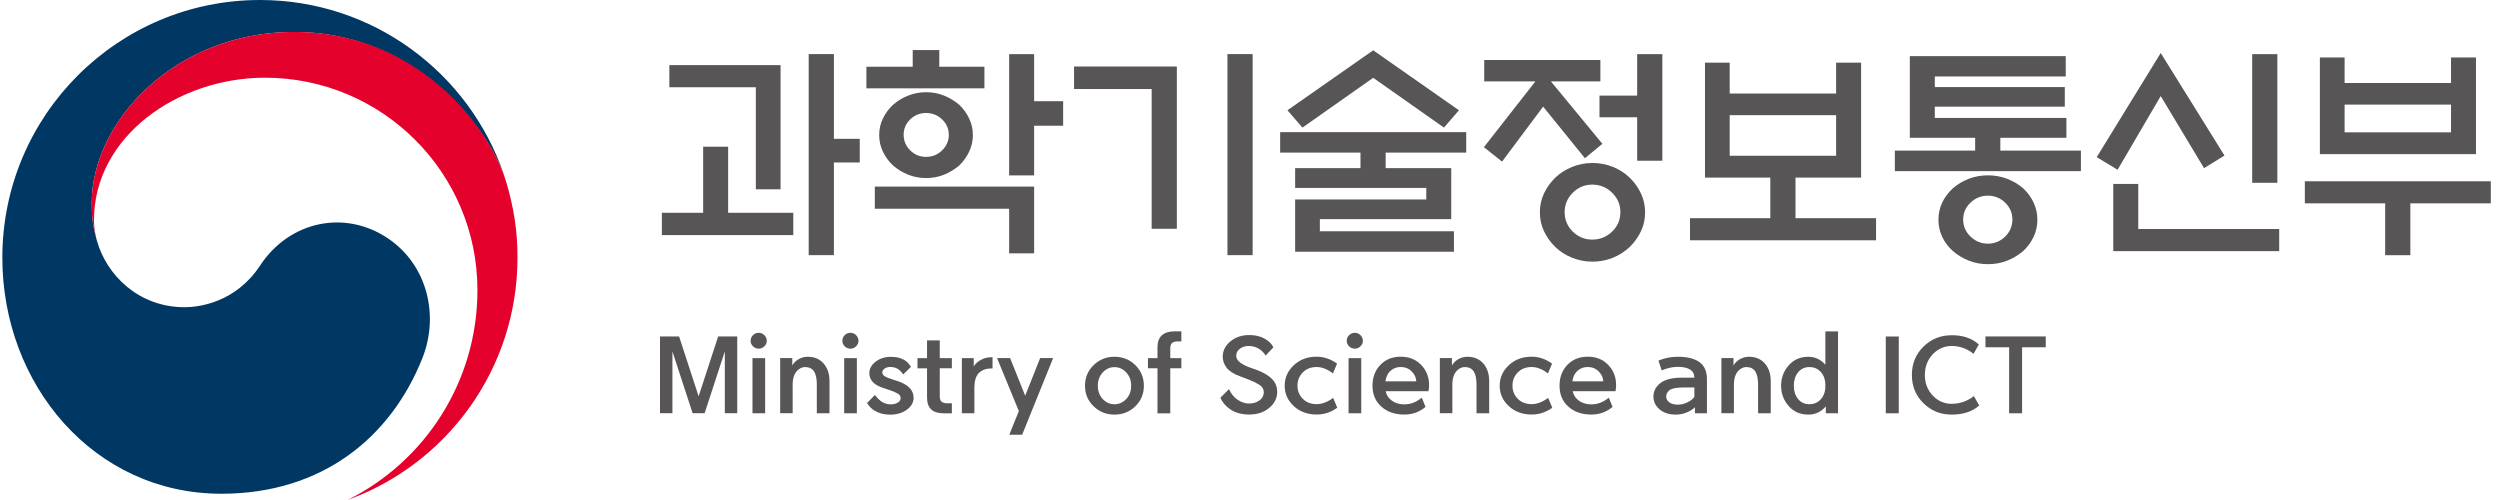 <svg width="125" height="25" viewBox="0 0 125 25" fill="none" xmlns="http://www.w3.org/2000/svg">
<g id="img_ministry_of_science_and_ict" clip-path="url(#clip0_1116_2847)">
<g id="Group">
<path id="Vector" d="M39.664 10.639V11.755H33.094V10.639H35.158V7.336H36.407V10.639H39.664ZM37.792 9.467V4.362H33.468V3.256H39.028V9.465H37.792V9.467ZM41.695 12.757H40.435V2.705H41.695V6.941H42.987V8.124H41.695V12.755V12.757Z" fill="#575556"/>
<path id="Vector_2" d="M49.221 3.336V4.418H43.32V3.336H45.636V2.503H46.964V3.336H49.221ZM43.741 9.331H51.706V12.668H50.457V10.437H43.741V9.331ZM48.644 6.752C48.644 7.044 48.582 7.324 48.457 7.585C48.331 7.847 48.167 8.077 47.964 8.272C47.744 8.46 47.495 8.613 47.216 8.729C46.936 8.844 46.633 8.903 46.308 8.903C45.982 8.903 45.677 8.844 45.395 8.729C45.11 8.613 44.864 8.46 44.651 8.272C44.438 8.077 44.272 7.847 44.146 7.585C44.02 7.321 43.959 7.044 43.959 6.752C43.959 6.459 44.02 6.182 44.146 5.923C44.272 5.664 44.438 5.436 44.651 5.241C44.864 5.054 45.11 4.9 45.395 4.785C45.679 4.669 45.982 4.61 46.308 4.61C46.633 4.61 46.936 4.669 47.216 4.785C47.495 4.9 47.744 5.054 47.964 5.241C48.169 5.436 48.334 5.664 48.457 5.923C48.582 6.182 48.644 6.459 48.644 6.752ZM47.441 6.741C47.441 6.441 47.328 6.185 47.105 5.97C46.882 5.757 46.615 5.649 46.305 5.649C45.995 5.649 45.731 5.757 45.51 5.97C45.29 6.185 45.182 6.441 45.182 6.741C45.182 7.041 45.292 7.3 45.51 7.518C45.728 7.736 45.995 7.844 46.305 7.844C46.615 7.844 46.882 7.736 47.105 7.518C47.328 7.3 47.441 7.041 47.441 6.741ZM51.706 8.77H50.457V2.705H51.706V5.059H53.157V6.288H51.706V8.767V8.77Z" fill="#575556"/>
<path id="Vector_3" d="M58.842 11.439H57.583V4.451H53.703V3.326H58.842V11.439ZM61.373 2.705H62.632V12.757H61.373V2.705Z" fill="#575556"/>
<path id="Vector_4" d="M68.024 8.408V7.631H64.008V6.606H73.311V7.631H69.283V8.408H72.562V10.955H65.993V11.563H72.698V12.588H64.757V9.973H71.314V9.398H64.757V8.406H68.024V8.408ZM68.66 3.89L65.121 6.38L64.372 5.513L68.66 2.515L72.947 5.513L72.198 6.38L68.66 3.89Z" fill="#575556"/>
<path id="Vector_5" d="M74.211 4.069V3H80.019V4.069H77.544L80.119 7.19L79.245 7.911L77.157 5.331L75.103 8.08L74.195 7.359L76.77 4.069H74.206H74.211ZM82.255 10.616C82.255 10.955 82.186 11.273 82.045 11.568C81.904 11.865 81.717 12.124 81.483 12.35C81.247 12.575 80.97 12.752 80.65 12.886C80.329 13.016 79.986 13.083 79.624 13.083C79.263 13.083 78.929 13.016 78.603 12.886C78.278 12.755 77.998 12.575 77.765 12.35C77.532 12.124 77.344 11.862 77.203 11.568C77.062 11.27 76.993 10.952 76.993 10.616C76.993 10.28 77.062 9.96 77.203 9.665C77.344 9.367 77.532 9.108 77.765 8.883C77.998 8.657 78.28 8.48 78.603 8.347C78.929 8.216 79.27 8.149 79.624 8.149C79.978 8.149 80.329 8.216 80.65 8.347C80.97 8.477 81.25 8.657 81.483 8.883C81.717 9.108 81.904 9.37 82.045 9.665C82.186 9.962 82.255 10.28 82.255 10.616ZM81.019 10.606C81.019 10.232 80.881 9.908 80.606 9.637C80.329 9.367 79.999 9.231 79.614 9.231C79.229 9.231 78.911 9.367 78.639 9.637C78.368 9.906 78.232 10.229 78.232 10.606C78.232 10.983 78.368 11.314 78.639 11.58C78.911 11.847 79.237 11.98 79.614 11.98C79.991 11.98 80.329 11.847 80.606 11.58C80.883 11.314 81.019 10.988 81.019 10.606ZM81.858 8.036V5.862H79.975V4.78H81.858V2.705H83.117V8.036H81.858Z" fill="#575556"/>
<path id="Vector_6" d="M91.806 4.677V3.133H93.055V8.88H89.775V10.909H93.803V12.014H84.5V10.909H88.516V8.88H85.249V3.133H86.485V4.677H91.806ZM91.806 7.788V5.759H86.485V7.788H91.806Z" fill="#575556"/>
<path id="Vector_7" d="M95.491 6.888V2.808H103.287V3.823H96.74V4.354H103.24V5.334H96.74V5.898H103.32V6.89H100.017V7.531H104.046V8.557H94.742V7.531H98.758V6.89H95.491V6.888ZM101.869 10.988C101.869 11.288 101.807 11.573 101.681 11.839C101.556 12.106 101.384 12.342 101.166 12.545C100.933 12.747 100.666 12.909 100.366 13.029C100.066 13.15 99.743 13.209 99.397 13.209C99.05 13.209 98.735 13.15 98.432 13.029C98.13 12.909 97.866 12.747 97.637 12.545C97.409 12.342 97.235 12.106 97.109 11.839C96.983 11.573 96.922 11.288 96.922 10.988C96.922 10.688 96.983 10.396 97.109 10.132C97.235 9.867 97.409 9.632 97.637 9.421C97.863 9.219 98.13 9.06 98.432 8.942C98.735 8.826 99.055 8.767 99.397 8.767C99.738 8.767 100.068 8.826 100.366 8.942C100.666 9.06 100.93 9.219 101.166 9.421C101.386 9.632 101.558 9.867 101.681 10.132C101.807 10.396 101.869 10.68 101.869 10.988ZM100.62 10.978C100.62 10.647 100.499 10.365 100.256 10.132C100.015 9.898 99.727 9.783 99.394 9.783C99.061 9.783 98.771 9.898 98.527 10.132C98.281 10.365 98.158 10.647 98.158 10.978C98.158 11.309 98.281 11.593 98.527 11.829C98.773 12.065 99.063 12.183 99.394 12.183C99.725 12.183 100.015 12.065 100.256 11.829C100.497 11.593 100.62 11.309 100.62 10.978Z" fill="#575556"/>
<path id="Vector_8" d="M108.036 2.649L111.224 7.778L110.203 8.408L108.036 4.803L105.88 8.488L104.836 7.857L108.036 2.651V2.649ZM105.664 12.555V9.196H106.913V11.45H113.96V12.555H105.667H105.664ZM112.609 9.142V2.705H113.868V9.139H112.609V9.142Z" fill="#575556"/>
<path id="Vector_9" d="M115.242 9.062H124.546V10.167H120.517V12.76H119.258V10.167H115.242V9.062ZM117.23 4.149H122.551V2.874H123.799V7.708H115.994V2.874H117.23V4.149ZM122.551 5.231H117.23V6.618H122.551V5.231Z" fill="#575556"/>
</g>
<g id="Group_2">
<path id="Vector_10" d="M36.862 16.822V20.661H36.241V17.571L35.231 20.661H34.631L33.621 17.571V20.661H33V16.822H33.954L34.931 19.815L35.908 16.822H36.862Z" fill="#575556"/>
<path id="Vector_11" d="M38.339 17.043C38.339 17.146 38.298 17.238 38.218 17.315C38.139 17.394 38.044 17.433 37.934 17.433C37.824 17.433 37.729 17.394 37.649 17.315C37.57 17.235 37.531 17.146 37.531 17.043C37.531 16.933 37.57 16.838 37.649 16.758C37.729 16.679 37.824 16.64 37.934 16.64C38.044 16.64 38.139 16.679 38.218 16.758C38.298 16.838 38.339 16.933 38.339 17.043ZM37.624 20.664V17.905H38.257V20.664H37.624Z" fill="#575556"/>
<path id="Vector_12" d="M39.633 19.274V20.661H39.008V17.902H39.613V18.271C39.687 18.143 39.795 18.038 39.934 17.958C40.075 17.879 40.226 17.838 40.387 17.838C40.716 17.838 40.98 17.948 41.177 18.171C41.375 18.394 41.475 18.689 41.475 19.061V20.664H40.841V19.22C40.841 18.925 40.793 18.71 40.698 18.566C40.6 18.425 40.454 18.353 40.254 18.353C40.151 18.353 40.049 18.387 39.952 18.456C39.854 18.525 39.78 18.617 39.726 18.733C39.662 18.869 39.631 19.048 39.631 19.274H39.633Z" fill="#575556"/>
<path id="Vector_13" d="M42.925 17.043C42.925 17.146 42.884 17.238 42.804 17.315C42.725 17.394 42.63 17.433 42.52 17.433C42.41 17.433 42.315 17.394 42.235 17.315C42.156 17.235 42.117 17.146 42.117 17.043C42.117 16.933 42.156 16.838 42.235 16.758C42.315 16.679 42.41 16.64 42.52 16.64C42.63 16.64 42.725 16.679 42.804 16.758C42.884 16.838 42.925 16.933 42.925 17.043ZM42.209 20.664V17.905H42.843V20.664H42.209Z" fill="#575556"/>
<path id="Vector_14" d="M43.352 20.151L43.746 19.748C43.857 19.9 43.98 20.018 44.113 20.102C44.241 20.179 44.382 20.218 44.529 20.218C44.675 20.218 44.788 20.189 44.885 20.133C44.983 20.077 45.031 20 45.031 19.905C45.031 19.81 44.985 19.736 44.89 19.682C44.795 19.628 44.685 19.579 44.554 19.53C44.403 19.482 44.246 19.43 44.087 19.372C43.872 19.295 43.716 19.195 43.616 19.074C43.516 18.953 43.467 18.815 43.467 18.661C43.467 18.433 43.575 18.241 43.788 18.079C44.003 17.92 44.254 17.841 44.547 17.841C44.857 17.841 45.111 17.915 45.306 18.061C45.406 18.138 45.485 18.233 45.544 18.348L45.157 18.723C45.106 18.636 45.044 18.564 44.975 18.507C44.852 18.402 44.7 18.348 44.513 18.348C44.406 18.348 44.313 18.374 44.234 18.428C44.154 18.482 44.116 18.543 44.116 18.618C44.116 18.7 44.159 18.766 44.249 18.82C44.339 18.874 44.47 18.928 44.644 18.979C44.708 18.997 44.78 19.02 44.859 19.046C45.129 19.133 45.334 19.248 45.472 19.387C45.611 19.525 45.68 19.695 45.68 19.89C45.68 20.118 45.57 20.315 45.347 20.482C45.123 20.649 44.842 20.733 44.498 20.733C44.211 20.733 43.954 20.666 43.734 20.536C43.585 20.448 43.459 20.32 43.352 20.156V20.151Z" fill="#575556"/>
<path id="Vector_15" d="M46.988 17.017V17.905H47.593V18.413H46.988V19.818C46.988 19.951 47.021 20.041 47.085 20.09C47.15 20.138 47.242 20.164 47.36 20.164H47.593V20.666H47.211C46.911 20.666 46.693 20.6 46.557 20.469C46.421 20.336 46.352 20.141 46.352 19.879V18.415H45.875V17.907H46.352V17.02H46.99L46.988 17.017Z" fill="#575556"/>
<path id="Vector_16" d="M48.094 20.664V17.905H48.686V18.317C48.778 18.181 48.891 18.076 49.025 18.005C49.184 17.91 49.371 17.861 49.584 17.861H49.627V18.423H49.561C49.299 18.423 49.089 18.502 48.935 18.659C48.791 18.812 48.719 19.053 48.719 19.379V20.664H48.094Z" fill="#575556"/>
<path id="Vector_17" d="M50.944 20.559L49.852 17.902H50.505L51.259 19.787L52.008 17.902H52.657L51.108 21.736H50.464L50.941 20.556L50.944 20.559Z" fill="#575556"/>
<path id="Vector_18" d="M55.722 20.73C55.314 20.73 54.968 20.592 54.681 20.315C54.394 20.038 54.25 19.695 54.25 19.287C54.25 18.879 54.394 18.535 54.681 18.256C54.968 17.976 55.314 17.838 55.722 17.838C56.13 17.838 56.481 17.976 56.766 18.256C57.05 18.535 57.194 18.879 57.194 19.287C57.194 19.695 57.05 20.038 56.766 20.315C56.481 20.592 56.132 20.73 55.722 20.73ZM55.722 20.212C55.95 20.212 56.148 20.125 56.312 19.951C56.476 19.777 56.558 19.556 56.558 19.287C56.558 19.017 56.476 18.802 56.312 18.623C56.148 18.446 55.95 18.356 55.722 18.356C55.494 18.356 55.301 18.446 55.137 18.623C54.973 18.802 54.891 19.023 54.891 19.287C54.891 19.551 54.973 19.777 55.137 19.951C55.301 20.125 55.496 20.212 55.722 20.212Z" fill="#575556"/>
<path id="Vector_19" d="M57.875 17.353C57.875 17.092 57.947 16.897 58.093 16.764C58.24 16.63 58.463 16.566 58.763 16.566H59.068V17.069H58.886C58.768 17.069 58.675 17.094 58.611 17.143C58.547 17.192 58.514 17.284 58.514 17.415V17.905H59.068V18.412H58.514V20.666H57.875V18.412H57.398V17.905H57.875V17.353Z" fill="#575556"/>
<path id="Vector_20" d="M61.021 19.887L61.449 19.456C61.564 19.7 61.708 19.877 61.882 19.989C62.072 20.115 62.262 20.177 62.454 20.177C62.657 20.177 62.831 20.123 62.975 20.018C63.118 19.915 63.19 19.779 63.19 19.61C63.19 19.459 63.118 19.338 62.972 19.243C62.826 19.148 62.667 19.069 62.498 19.005C62.329 18.943 62.149 18.874 61.964 18.8C61.669 18.692 61.457 18.553 61.328 18.382C61.2 18.21 61.136 18.028 61.136 17.835C61.136 17.538 61.264 17.284 61.518 17.071C61.775 16.861 62.085 16.753 62.457 16.753C62.844 16.753 63.162 16.853 63.406 17.051C63.531 17.146 63.618 17.253 63.667 17.371L63.28 17.779C63.247 17.712 63.185 17.638 63.098 17.553C62.908 17.384 62.685 17.299 62.426 17.299C62.264 17.299 62.121 17.346 61.995 17.435C61.872 17.525 61.811 17.646 61.811 17.797C61.811 18.025 62.062 18.228 62.565 18.402C62.657 18.433 62.754 18.464 62.852 18.502C63.188 18.63 63.441 18.782 63.608 18.956C63.777 19.131 63.859 19.346 63.859 19.602C63.859 19.907 63.729 20.169 63.465 20.39C63.206 20.613 62.872 20.726 62.459 20.726C62.082 20.726 61.77 20.641 61.521 20.472C61.28 20.308 61.113 20.11 61.016 19.882L61.021 19.887Z" fill="#575556"/>
<path id="Vector_21" d="M64.234 19.287C64.234 18.889 64.386 18.548 64.686 18.264C64.988 17.979 65.368 17.835 65.832 17.835C66.194 17.835 66.535 17.951 66.853 18.182L66.647 18.671C66.371 18.459 66.099 18.351 65.832 18.351C65.547 18.351 65.317 18.441 65.14 18.62C64.963 18.8 64.873 19.02 64.873 19.282C64.873 19.543 64.963 19.761 65.14 19.941C65.317 20.12 65.547 20.207 65.832 20.207C66.101 20.207 66.378 20.102 66.658 19.895L66.863 20.384C66.555 20.613 66.212 20.726 65.832 20.726C65.37 20.726 64.988 20.584 64.686 20.302C64.383 20.02 64.234 19.679 64.234 19.284V19.287Z" fill="#575556"/>
<path id="Vector_22" d="M68.144 17.043C68.144 17.146 68.103 17.238 68.023 17.315C67.944 17.394 67.849 17.433 67.739 17.433C67.628 17.433 67.533 17.394 67.454 17.315C67.374 17.235 67.336 17.146 67.336 17.043C67.336 16.933 67.374 16.838 67.454 16.758C67.533 16.679 67.628 16.64 67.739 16.64C67.849 16.64 67.944 16.679 68.023 16.758C68.103 16.838 68.144 16.933 68.144 17.043ZM67.428 20.664V17.905H68.062V20.664H67.428Z" fill="#575556"/>
<path id="Vector_23" d="M69.284 19.561C69.32 19.73 69.399 19.869 69.522 19.974C69.7 20.136 69.935 20.218 70.228 20.218C70.535 20.218 70.82 20.105 71.087 19.882L71.277 20.343C70.977 20.6 70.623 20.728 70.212 20.728C69.743 20.728 69.361 20.595 69.066 20.331C68.771 20.066 68.625 19.72 68.625 19.289C68.625 18.859 68.756 18.52 69.015 18.246C69.276 17.971 69.617 17.835 70.038 17.835C70.459 17.835 70.792 17.971 71.056 18.243C71.32 18.515 71.454 18.851 71.454 19.251C71.454 19.361 71.443 19.464 71.425 19.559H69.284V19.561ZM69.274 19.066H70.815C70.807 18.887 70.733 18.723 70.587 18.574C70.443 18.425 70.258 18.351 70.038 18.351C69.817 18.351 69.62 18.433 69.471 18.595C69.364 18.715 69.297 18.874 69.271 19.069L69.274 19.066Z" fill="#575556"/>
<path id="Vector_24" d="M72.618 19.274V20.661H71.992V17.902H72.597V18.271C72.672 18.143 72.779 18.038 72.918 17.958C73.059 17.879 73.21 17.838 73.372 17.838C73.7 17.838 73.964 17.948 74.162 18.171C74.359 18.394 74.459 18.689 74.459 19.061V20.664H73.826V19.22C73.826 18.925 73.777 18.71 73.682 18.566C73.585 18.425 73.439 18.353 73.239 18.353C73.136 18.353 73.033 18.387 72.936 18.456C72.838 18.525 72.764 18.617 72.71 18.733C72.646 18.869 72.615 19.048 72.615 19.274H72.618Z" fill="#575556"/>
<path id="Vector_25" d="M74.984 19.287C74.984 18.889 75.136 18.548 75.436 18.264C75.738 17.979 76.118 17.835 76.582 17.835C76.944 17.835 77.285 17.951 77.603 18.182L77.397 18.671C77.121 18.459 76.849 18.351 76.582 18.351C76.297 18.351 76.067 18.441 75.89 18.62C75.713 18.8 75.623 19.02 75.623 19.282C75.623 19.543 75.713 19.761 75.89 19.941C76.067 20.12 76.297 20.207 76.582 20.207C76.851 20.207 77.128 20.102 77.408 19.895L77.613 20.384C77.305 20.613 76.962 20.726 76.582 20.726C76.12 20.726 75.738 20.584 75.436 20.302C75.133 20.02 74.984 19.679 74.984 19.284V19.287Z" fill="#575556"/>
<path id="Vector_26" d="M78.636 19.561C78.671 19.73 78.751 19.869 78.874 19.974C79.051 20.136 79.287 20.218 79.579 20.218C79.887 20.218 80.172 20.105 80.438 19.882L80.628 20.343C80.328 20.6 79.974 20.728 79.564 20.728C79.095 20.728 78.713 20.595 78.418 20.331C78.123 20.066 77.977 19.72 77.977 19.289C77.977 18.859 78.107 18.52 78.366 18.246C78.628 17.971 78.969 17.835 79.389 17.835C79.81 17.835 80.143 17.971 80.408 18.243C80.672 18.515 80.805 18.851 80.805 19.251C80.805 19.361 80.795 19.464 80.777 19.559H78.636V19.561ZM78.623 19.066H80.164C80.156 18.887 80.082 18.723 79.936 18.574C79.792 18.425 79.608 18.351 79.387 18.351C79.166 18.351 78.969 18.433 78.82 18.595C78.713 18.715 78.646 18.874 78.62 19.069L78.623 19.066Z" fill="#575556"/>
<path id="Vector_27" d="M84.064 18.884H84.718C84.718 18.705 84.649 18.569 84.508 18.479C84.367 18.389 84.164 18.343 83.898 18.343H83.882C83.631 18.343 83.364 18.402 83.085 18.52L82.923 18.03C83.216 17.905 83.536 17.84 83.887 17.838H83.898C84.364 17.838 84.721 17.928 84.972 18.105C85.221 18.284 85.347 18.566 85.347 18.956V20.664H84.746V20.361C84.629 20.479 84.482 20.569 84.311 20.633C84.139 20.697 83.964 20.73 83.787 20.73C83.454 20.73 83.185 20.643 82.98 20.469C82.775 20.295 82.672 20.082 82.672 19.828C82.672 19.546 82.8 19.312 83.054 19.128C83.29 18.966 83.628 18.884 84.064 18.884ZM83.892 20.233C84.054 20.233 84.216 20.195 84.375 20.115C84.534 20.036 84.649 19.946 84.718 19.843V19.374H84.159C83.841 19.374 83.618 19.415 83.493 19.494C83.369 19.587 83.31 19.697 83.31 19.825C83.31 19.943 83.362 20.041 83.467 20.118C83.572 20.195 83.713 20.233 83.895 20.233H83.892Z" fill="#575556"/>
<path id="Vector_28" d="M86.696 19.274V20.661H86.07V17.902H86.675V18.271C86.75 18.143 86.858 18.038 86.996 17.958C87.137 17.879 87.288 17.838 87.45 17.838C87.778 17.838 88.042 17.948 88.24 18.171C88.437 18.394 88.537 18.689 88.537 19.061V20.664H87.904V19.22C87.904 18.925 87.855 18.71 87.76 18.566C87.663 18.425 87.517 18.353 87.317 18.353C87.214 18.353 87.111 18.387 87.014 18.456C86.917 18.525 86.842 18.617 86.788 18.733C86.724 18.869 86.694 19.048 86.694 19.274H86.696Z" fill="#575556"/>
<path id="Vector_29" d="M90.419 17.838C90.747 17.838 91.032 17.971 91.268 18.235V16.571H91.901V20.664H91.291V20.318C91.058 20.592 90.768 20.73 90.419 20.73C90.011 20.73 89.683 20.587 89.432 20.3C89.18 20.012 89.055 19.677 89.055 19.287C89.055 18.897 89.18 18.558 89.432 18.271C89.683 17.984 90.011 17.838 90.419 17.838ZM91.26 19.461C91.27 19.341 91.27 19.223 91.26 19.107C91.237 18.897 91.16 18.723 91.027 18.584C90.878 18.43 90.696 18.353 90.478 18.353C90.234 18.353 90.042 18.443 89.901 18.62C89.76 18.799 89.691 19.02 89.691 19.284C89.691 19.548 89.76 19.774 89.901 19.948C90.042 20.123 90.234 20.21 90.478 20.21C90.696 20.21 90.878 20.133 91.027 19.979C91.16 19.841 91.237 19.666 91.26 19.461Z" fill="#575556"/>
<path id="Vector_30" d="M94.289 20.664V16.825H94.938V20.664H94.289Z" fill="#575556"/>
<path id="Vector_31" d="M97.591 20.189C97.994 20.189 98.363 20.061 98.694 19.805L98.961 20.274C98.617 20.579 98.161 20.73 97.591 20.73C97.022 20.73 96.561 20.541 96.173 20.161C95.786 19.782 95.594 19.31 95.594 18.748C95.594 18.186 95.786 17.71 96.173 17.33C96.561 16.951 97.032 16.761 97.591 16.761C98.15 16.761 98.602 16.915 98.94 17.222L98.679 17.692C98.35 17.43 97.986 17.299 97.591 17.299C97.222 17.299 96.904 17.435 96.643 17.707C96.376 17.989 96.243 18.338 96.243 18.748C96.243 19.158 96.376 19.505 96.643 19.784C96.904 20.056 97.222 20.192 97.591 20.192V20.189Z" fill="#575556"/>
<path id="Vector_32" d="M101.104 17.363V20.664H100.456V17.363H99.273V16.822H102.287V17.363H101.104Z" fill="#575556"/>
</g>
<g id="Group_3">
<path id="Vector_33" d="M19.417 11.932C17.245 10.455 14.465 11.057 13.006 13.276C11.785 15.13 9.944 15.361 9.231 15.361C6.908 15.361 5.318 13.727 4.846 12.037C4.841 12.019 4.838 12.006 4.833 11.991C4.828 11.973 4.82 11.953 4.818 11.935C4.633 11.229 4.587 10.893 4.587 10.142C4.587 6.098 8.733 1.598 14.711 1.598C20.689 1.598 24.327 6.254 25.23 8.845C25.215 8.798 25.199 8.755 25.186 8.706C23.45 3.641 18.65 0 12.998 0C5.884 0 0.117 5.767 0.117 12.883C0.117 19.243 4.702 24.687 11.065 24.687C16.139 24.687 19.55 21.841 21.114 17.92C21.973 15.776 21.366 13.255 19.414 11.929L19.417 11.932Z" fill="#003763"/>
<path id="Vector_34" d="M25.309 9.093C24.557 6.567 21.031 1.595 14.71 1.595C8.735 1.595 4.586 6.096 4.586 10.14C4.586 10.888 4.632 11.227 4.817 11.932C4.74 11.624 4.699 11.314 4.699 11.014C4.699 6.803 8.915 3.885 13.248 3.885C19.116 3.885 23.872 8.642 23.872 14.507C23.872 19.105 21.226 23.084 17.38 24.997C22.337 23.205 25.875 18.458 25.875 12.883C25.875 11.565 25.698 10.401 25.309 9.093Z" fill="#E4022D"/>
</g>
</g>
<defs>
<clipPath id="clip0_1116_2847">
<rect width="124.423" height="25" fill="white" transform="translate(0.117)"/>
</clipPath>
</defs>
</svg>
